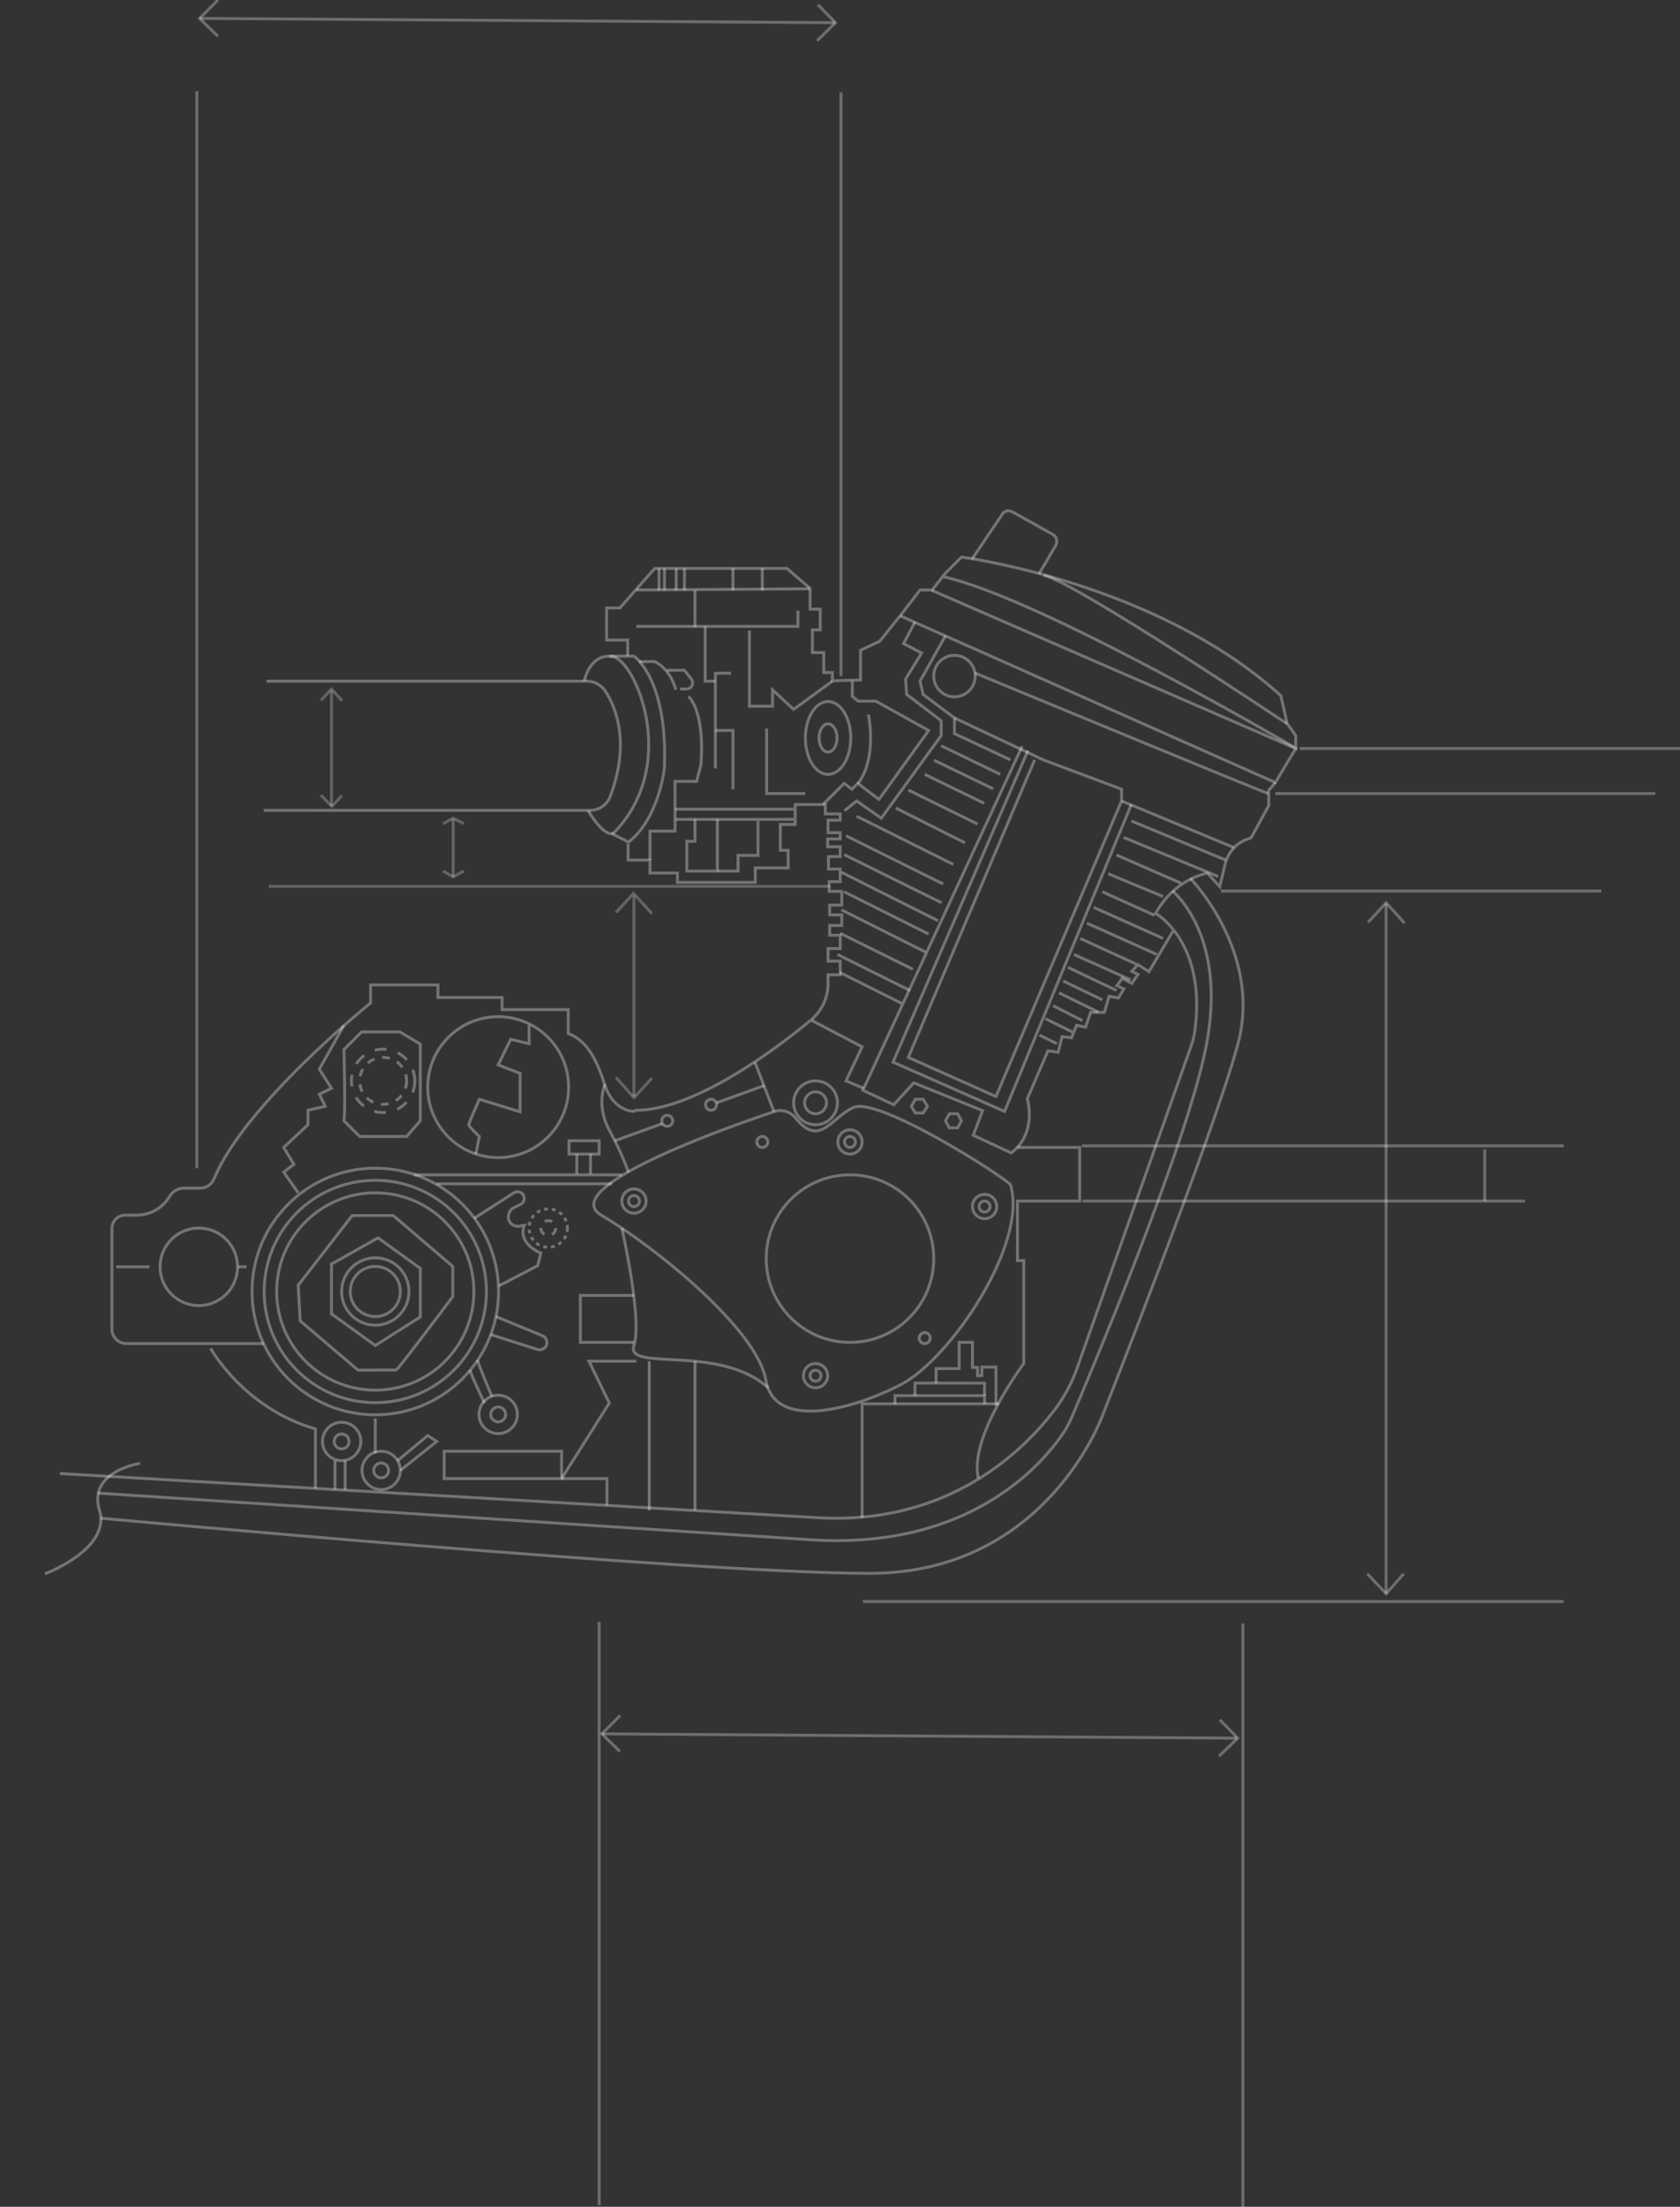 <?xml version="1.0" encoding="utf-8"?>
<!-- Generator: Adobe Illustrator 19.0.0, SVG Export Plug-In . SVG Version: 6.00 Build 0)  -->
<svg version="1.1" id="Layer_1" xmlns="http://www.w3.org/2000/svg" xmlns:xlink="http://www.w3.org/1999/xlink" x="0px" y="0px"
	 viewBox="-13 -1.7 429.3 563.7" style="enable-background:new -13 -1.7 429.3 563.7;" xml:space="preserve">
<rect x="-13" y="-1.7" width="429.3" height="563.7" fill="#333333" stroke="none"/>
<style type="text/css">
	.st0{opacity:0.32;fill:none;stroke:#FFFFFF;stroke-width:0.75;stroke-miterlimit:10;enable-background:new    ;}
	.st1{opacity:0.29;fill:none;stroke:#FFFFFF;stroke-width:0.75;stroke-miterlimit:10;enable-background:new    ;}
	.st2{opacity:0.24;fill:none;stroke:#FFFFFF;stroke-width:0.75;stroke-miterlimit:10;enable-background:new    ;}

	.circle-animation {
	animation: zig 3s infinite linear;
	transform-origin: center;

}

@keyframes zig {
	0%{
		-moz-transform: rotate(0deg);
		-webkit-transform: rotate(0deg);
		-o-transform: rotate(0deg);
		-ms-transform: rotate(0deg);
		transform: rotate(0deg);
		
	}
	100%{
		-moz-transform: rotate(360deg);
		-webkit-transform: rotate(360deg);
		-o-transform: rotate(360deg);
		-ms-transform: rotate(360deg);
		transform-origin: center;
	}
}


@keyframes shaft {
	0%, 100%{
		-moz-transform: rotate(-10deg);
		-webkit-transform: rotate(-10deg);
		-o-transform: rotate(-10deg);
		-ms-transform: rotate(-10deg);
		transform: rotate(-10deg);
		
	}
	50%{
		-moz-transform: rotate(10deg);
		-webkit-transform: rotate(10deg);
		-o-transform: rotate(10deg);
		-ms-transform: rotate(10deg);
		transform-origin: bottom center;
	}
}
.shaft-anim{
	animation: shaft 2s ease infinite;
}
.dashed-array {
	
	animation-duration: 9s; 
}
.dashed-array--1 {
	stroke-dasharray: 1;
}
.dashed-array--2 {
	stroke-dasharray: 2;
}
.dashed-array--3 {
	stroke-dasharray: 3;
}

.trans-left-right {
	animation: right-left 3s infinite;
}
@keyframes right-left {
	0%, 100%{
		-moz-transform: translateY(0);
		-webkit-transform: translateY(0);
		-o-transform: translateY(0);
		-ms-transform: translateY(0);
		transform: translateY(0);
		
	}
	50%{
		-moz-transform: translateY(-3px)
		-webkit-transform: translateY(-3px)
		-o-transform: translateY(-3px)
		-ms-transform: translateY(-3px)
		//transform-origin: bottom center;
	}
}
</style>
<g>
	<path data-ignore="true" id="XMLID_1084_" class="st0" d="M315.9,183.2c0,0-53.7-35.9-62.2-38"/>
	<path data-ignore="true" id="XMLID_1085_" class="st0" d="M235.4,141.1l7.7-11.4c0.5-0.9,1.7-1.2,2.7-0.6l10.2,5.7c1,0.5,1.3,1.8,0.8,2.8l-4.3,7.3"/>
	<polyline data-ignore="true" id="XMLID_1082_" class="st0" points="225.1,149.1 318.1,189.5 312.9,198.2 217,155.6 "/>
	<path data-ignore="true" id="XMLID_1089_" class="st0" d="M312.9,198.2l-1.7,2v2.3v1.6l-4.5,8.2l-0.5,0.2c-3.1,0.9-5.5,3.5-6.2,6.8l-1.3,5.5l-3.2-3.5
		l0,0c-5.2,1.3-9.6,4.5-12.4,9l-0.8,1.3c0,0,12.9,7.2,10.1,29.5c-0.2,1.6-0.5,3.1-1.1,4.6l-29,81.9c-1.3,3.8-3.3,7.5-5.7,10.7
		c-7.8,10.3-26.9,29.5-60.3,27.7l-194-11.3"/>
	<path data-ignore="true" id="XMLID_1088_" class="st0" d="M311.1,201c-0.6,0-75-30.8-75-30.8"/>
	<circle data-ignore="true" id="XMLID_1087_" class="st0" cx="230.9" cy="171" r="5.3"/>
	<line  id="XMLID_1091_" class="st0" d="M298.7,224.7c0,0,18.7,18.7,5.9,54.4c-11.1,31-25.3,70.5-28.9,80.4c-0.7,2-1.6,3.9-2.6,5.7
		c-6,10.5-27.2,42-67.9,42.2L-11,390.9"/>
	<path id="XMLID_1086_" class="st0" d="M22.8,372.1c0,0-13.4,2-10.4,11.9c3.1,10-13.9,16.3-13.9,16.3"/>
	<path id="XMLID_1093_" class="st0" d="M286.6,225.9c0,0,14.2,11.2,8.6,39.7c-5.2,26.2-30.4,85.5-34.4,94.9c-0.5,1.1-1,2.1-1.6,3.1
		c-4.5,7-23.3,31.4-66.8,27.9L12,379.7"/>
	<path  id="XMLID_1092_" class="st0" d="M291.2,222.7c0,0,18.5,18.9,12.1,42.4c-6.4,23.5-34.5,94.6-34.5,94.6s-14.3,40.5-59.6,40.5
		c-44,0-196.5-14.1-196.5-14.1"/>

	<path  id="XMLID_1116_" class="st0" d="M142.7,165.9h6.3c0,0,8.5,5.7,7.8,27.8c0.1,1.5-1.8,14.1-9.2,19.7l-4.3-2.2"/>
	<path data-ignore="true" id="XMLID_667_" class="st0" d="M147.4,165.8v-4H142v-8.2h3.4l8.9-10.1h33.8l5.9,5.1v5.3h2.6v5.3h-2v5.8h2.9v5.1h2.2v2.1
		l7.2-0.2v-7.6l4.9-2.3l5.7-7.1l4.6-6h3.1l3.3-4.2l4.2-4.2c0,0,49.6,6.4,81.6,35.4l1.6,7.1l2.2,3.1v3.2c0,0-65.7-38.6-90.2-43.8"/>
	<line data-ignore="true" id="XMLID_1031_" class="st0" x1="149.6" y1="149" x2="193.9" y2="148.7"/>
	<line data-ignore="true" id="XMLID_1032_" class="st0" x1="155.4" y1="143.5" x2="155.4" y2="149.1"/>
	<line data-ignore="true" id="XMLID_1033_" class="st0" x1="156.8" y1="143.5" x2="156.8" y2="149.1"/>
	<line data-ignore="true" id="XMLID_1034_" class="st0" x1="159.8" y1="143.5" x2="159.8" y2="149.1"/>
	<line data-ignore="true" id="XMLID_1035_" class="st0" x1="161.9" y1="143.5" x2="161.9" y2="149.1"/>
	<line data-ignore="true" id="XMLID_1036_" class="st0" x1="174.3" y1="143.5" x2="174.3" y2="149.1"/>
	<line data-ignore="true" id="XMLID_1037_" class="st0" x1="181.8" y1="143.5" x2="181.8" y2="149.1"/>
	<polyline data-ignore="true" id="XMLID_1030_" class="st0" points="149.6,158.3 190.9,158.3 190.9,154.3 "/>
	<line data-ignore="true" id="XMLID_1039_" class="st0" x1="164.6" y1="149.1" x2="164.6" y2="158.5"/>
	<polyline data-ignore="true" id="XMLID_1038_" class="st0" points="167.2,158.3 167.2,172.3 169.8,172.3 "/>
	<path data-ignore="true" id="XMLID_1040_" class="st0" d="M173.8,170.3c-1.1-0.1-4,0-4,0v24.3"/>
	<path data-ignore="true" id="XMLID_1041_" class="st0" d="M150.3,167.3h4c0,0,3.9,1.6,5.4,7.2"/>
	<path data-ignore="true" id="XMLID_1043_" class="st0" d="M157.5,169.5h4.4l1.7,2.2c0.2,0.3,0.4,0.6,0.4,1l0,0c0,0.9-0.7,1.6-1.6,1.6h-1.6"/>
	<path data-ignore="true" id="XMLID_1044_" class="st0" d="M147.5,213.8v4.2h5.6v3.3h7v2.4H180V220h8.4v-4.5h-2v-6.6h2h1.8v-5.1h7.7v2.4h3.8v1.6h-3.1
		v3.2h3.1v1.6h-3.2v2h3.2v2.5h-3v3.2h3v3.2h-2.8v2.5h3.2v3.5H199v2.5h3.1v2.7h-3.1v2.5h2.7v3.4h-3.1v3.2h3.1v3.5h-3.1v2.3
		c0,3.5-1.6,6.9-4.3,9.2c-9,7.5-30.3,23.4-45.1,23.1"/>
	<path data-ignore="true" id="XMLID_1046_" class="st0" d="M149.3,282.2c0,0-5.4,0.4-7.8-6.9c-2.3-7.3-5-11.4-9.3-13v-6.1h-16.9v-3.1H98.9v-3.2H81.7v4.6
		c0,0-32.1,25.8-40,44.9c-0.6,1.5-2,2.4-3.6,2.4h-4.2c-1.4,0-2.7,0.8-3.5,2l0,0c-1.8,3.1-5,4.9-8.6,4.9h-2.8c-1.9,0-3.4,1.5-3.4,3.4
		v25.7c0,2,1.6,3.7,3.7,3.7h35.1"/>
	<path data-ignore="true" id="XMLID_1047_" class="st0" d="M40.8,342.7c0,0,8.4,15.3,26.8,20.6v15.2"/>
	<circle  id="XMLID_1045_" class="st0 circle-animation" cx="82.9" cy="328.2" r="6.4"/>
	<circle data-ignore="true" id="XMLID_1048_" class="st0 circle-animation" cx="82.9" cy="328.2" r="8.6"/>
	<polygon id="XMLID_1049_" class="st0 circle-animation" points="71.7,321.2 71.7,333.9 82.9,342 94.4,334.7 94.4,322.3 83.6,314.5 "/>
	<path data-ignore="true" id="XMLID_1050_" class="st0 circle-animation" d="M77,308.8h10.5l15.2,13v7.7c0,0-14.1,18.8-14.5,18.8c-0.3-0.1-9.7,0-9.7,0l-14.8-12.6
		l-0.5-9.1L77,308.8z"/>
	<path data-ignore="true" id="XMLID_1051_" class="st0" d="M190.3,283.9c-1.3-1.6-3.5-2.4-5.6-1.6c-13,4.3-55.8,19.6-43.9,26.5
		c13.9,8.2,39.7,29.2,41.9,42c2.2,12.8,21.5,7.8,34.3,1.3c12.8-6.5,32.8-36.2,28.2-51.2c-2.8-2.8-33.9-22.5-40.1-19.7
		C199.4,283.7,196.5,291.6,190.3,283.9z"/>
	<circle data-ignore="true" id="XMLID_1052_" class="st0" cx="204.2" cy="319.8" r="21.4"/>
	<circle data-ignore="true" id="XMLID_1053_" class="st0" cx="238.6" cy="306.5" r="3.1"/>
	<circle data-ignore="true" id="XMLID_1055_" class="st0" cx="204.2" cy="290" r="3.1"/>
	<circle data-ignore="true" id="XMLID_1054_" class="st0" cx="204.2" cy="290" r="1.4"/>
	<circle data-ignore="true" id="XMLID_1163_" class="st0" cx="181.8" cy="290" r="1.4"/>
	<circle data-ignore="true" id="XMLID_1168_" class="st0" cx="157.5" cy="284.6" r="1.4"/>
	<circle data-ignore="true" id="XMLID_1169_" class="st0" cx="168.7" cy="280.5" r="1.4"/>
	<circle data-ignore="true" id="XMLID_1164_" class="st0" cx="223.3" cy="340.1" r="1.4"/>
	<circle data-ignore="true" id="XMLID_1057_" class="st0" cx="238.6" cy="306.5" r="1.4"/>
	<circle data-ignore="true" id="XMLID_1059_" class="st0" cx="195.4" cy="349.7" r="3.1"/>
	<circle data-ignore="true" id="XMLID_1058_" class="st0" cx="195.4" cy="349.7" r="1.4"/>
	<circle data-ignore="true" id="XMLID_1061_" class="st0" cx="149" cy="305.1" r="3.1"/>
	<circle data-ignore="true" id="XMLID_1060_" class="st0" cx="149" cy="305.1" r="1.4"/>
	<path data-ignore="true" id="XMLID_1056_" class="st0" d="M141.6,275.3c0,0-2.4,5.3,1.1,11.7c3.5,6.4,4.9,10.8,4.9,10.8"/>
	<line data-ignore="true" id="XMLID_1063_" class="st0" x1="179.9" y1="269.6" x2="184.8" y2="282.3"/>
	<circle data-ignore="true" id="XMLID_1062_" class="st0" cx="195.4" cy="280" r="2.8"/>
	<circle data-ignore="true" id="XMLID_1064_" class="st0" cx="195.4" cy="280" r="5.6"/>
	<path data-ignore="true" id="XMLID_1065_" class="st0" d="M153.1,218v-7.4h4.9h1.5v-12.7h5.5l1.1-4.2c1.1-14.1-3.2-17.5-3.2-17.5"/>
	<line data-ignore="true" id="XMLID_1066_" class="st0" x1="159.6" y1="205" x2="189.8" y2="205"/>
	<line data-ignore="true" id="XMLID_1067_" class="st0" x1="159.7" y1="207.6" x2="189.8" y2="207.6"/>
	<polyline data-ignore="true" id="XMLID_1083_" class="st0" points="170.3,207.6 170.3,220.8 162.5,220.8 162.5,213.2 164.6,213.2 164.6,207.6 "/>
	<polyline data-ignore="true" id="XMLID_1042_" class="st0" points="180.7,208 180.7,216.8 175.6,216.8 175.6,220.8 170.3,220.8 "/>
	<polyline data-ignore="true" id="XMLID_1099_" class="st0" points="169.8,184.9 174.3,184.9 174.3,199.9 "/>
	<path data-ignore="true" id="XMLID_1117_" class="st0" d="M182.9,178.7"/>
	<polyline data-ignore="true" id="XMLID_1119_" class="st0" points="197.3,203.8 202.7,198.4 204.7,199.9 206.2,198.4 211.6,202.5 224.3,184.9 
		210.8,177.4 206.3,177.4 204.8,176.2 204.8,172.3 "/>
	<polyline data-ignore="true" id="XMLID_1120_" class="st0" points="220.8,157.2 217.9,162.7 222.5,165.1 218.4,171.8 218.7,175.7 227.5,182.4 
		227.5,186.2 212.2,207.3 205.9,202.9 202.8,205.4 "/>
	<polyline data-ignore="true" id="XMLID_1121_" class="st0" points="228.6,160.7 222.1,172.3 222.9,175.7 230.9,181.7 230.9,185.7 245.2,192.4 "/>
	<polyline data-ignore="true" id="XMLID_1124_" class="st0" points="276.1,203.8 243.7,282.2 215.2,269.6 249.7,190 "/>
	<polyline data-ignore="true" id="XMLID_1125_" class="st0" points="230.9,181.7 253.6,192.4 273.6,199.9 273.6,202.9 241.5,278.4 219.1,268.4 
		251.4,192.4 "/>
	<line data-ignore="true" id="XMLID_1123_" class="st0" x1="302.3" y1="214.8" x2="273.6" y2="202.9"/>
	<line data-ignore="true" id="XMLID_1126_" class="st0" x1="300.2" y1="218" x2="276.1" y2="208"/>
	<line data-ignore="true" id="XMLID_1128_" class="st0" x1="242.6" y1="196.1" x2="227.5" y2="188.8"/>
	<line data-ignore="true" id="XMLID_1129_" class="st0" x1="240.8" y1="199.8" x2="225.7" y2="192.5"/>
	<line data-ignore="true" id="XMLID_1132_" class="st0" x1="288.8" y1="223.9" x2="272.3" y2="216.7"/>
	<line data-ignore="true" id="XMLID_1133_" class="st0" x1="284.2" y1="227.3" x2="270.2" y2="221.5"/>
	<line data-ignore="true" id="XMLID_1130_" class="st0" x1="238.5" y1="203.5" x2="223.3" y2="196.1"/>
	<line data-ignore="true" id="XMLID_1131_" class="st0" x1="236.8" y1="208.8" x2="219.1" y2="200.1"/>
	<line data-ignore="true" id="XMLID_1134_" class="st0" x1="233.6" y1="213.6" x2="215.9" y2="204.7"/>
	<line data-ignore="true" id="XMLID_1139_" class="st0" x1="230.6" y1="219.1" x2="205.9" y2="206.8"/>
	<line data-ignore="true" id="XMLID_1140_" class="st0" x1="228" y1="224.1" x2="203.2" y2="211.8"/>
	<line data-ignore="true" id="XMLID_1142_" class="st0" x1="227.6" y1="228.9" x2="202.7" y2="216.6"/>
	<line data-ignore="true" id="XMLID_1144_" class="st0" x1="226.7" y1="233.5" x2="202" y2="221.1"/>
	<line data-ignore="true" id="XMLID_1146_" class="st0" x1="224.3" y1="236.9" x2="202.7" y2="226.1"/>
	<line data-ignore="true" id="XMLID_1151_" class="st0" x1="223.5" y1="241.5" x2="202" y2="230.7"/>
	<line data-ignore="true" id="XMLID_1152_" class="st0" x1="220.3" y1="245.9" x2="201.7" y2="236.7"/>
	<line data-ignore="true" id="XMLID_1154_" class="st0" x1="219.5" y1="251.3" x2="201" y2="242.1"/>
	<line data-ignore="true" id="XMLID_1155_" class="st0" x1="217.4" y1="254.6" x2="201.6" y2="246.7"/>
	<line data-ignore="true" id="XMLID_1153_" class="st0" x1="257.1" y1="264.9" x2="252.6" y2="262.7"/>
	<line data-ignore="true" id="XMLID_1135_" class="st0" x1="282" y1="232.1" x2="268.7" y2="226.1"/>
	<line data-ignore="true" id="XMLID_1136_" class="st0" x1="284.2" y1="238" x2="266.5" y2="230.1"/>
	<line data-ignore="true" id="XMLID_1137_" class="st0" x1="282.6" y1="242.1" x2="264.7" y2="234.1"/>
	<line data-ignore="true" id="XMLID_1138_" class="st0" x1="277.4" y1="244.6" x2="263" y2="238"/>
	<line data-ignore="true" id="XMLID_1143_" class="st0" x1="275.9" y1="248.6" x2="261.4" y2="242.1"/>
	<line data-ignore="true" id="XMLID_1145_" class="st0" x1="272.3" y1="251.3" x2="259.9" y2="245.4"/>
	<line data-ignore="true" id="XMLID_1147_" class="st0" x1="268.7" y1="253.7" x2="258.7" y2="248.9"/>
	
	<line data-ignore="true" id="XMLID_1149_" class="st0" x1="263.6" y1="259" x2="256.1" y2="255.2"/>
	<line data-ignore="true" id="XMLID_1150_" class="st0" x1="261" y1="261.9" x2="254.1" y2="258.5"/>
	<line data-ignore="true" id="XMLID_1127_" class="st0" x1="298.3" y1="222.2" x2="274.1" y2="212.2"/>
	<path data-ignore="true" id="XMLID_1141_" class="st0" d="M286.7,236.2l-6.1,10.3l-2.8-1.8l-1.6,1.7l1.6,0.8l-1.6,2.3l-2.4-1.3l-1.4,1.9l1.8,0.8
		l-1.4,2.3l-2.4-0.4l-1.2,4.1h-3.5l-1.3,3.8l-2.3-0.5l-1.3,3.2l-2.4-0.3l-1,4l-2.6-0.4l-5.3,12.3c0,0,2.7,8.6-4.1,13.8l-9.7-4.5
		l2.4-6.3l-17.6-7.1l-5.1,5.6l-7.9-3.7l3.5-7.6l37.2-80.3"/>
	<polygon id="XMLID_1118_" class="st0" points="220.9,282.6 219.9,280.9 220.9,279.1 222.9,279.1 224,280.9 222.9,282.6 "/>
	<polygon id="XMLID_1156_" class="st0" points="229.6,286.4 228.6,284.6 229.6,282.8 231.7,282.8 232.7,284.6 231.7,286.4 "/>
	<polyline data-ignore="true" id="XMLID_1157_" class="st0" points="194.5,259 207.3,265.7 203.2,274.4 207.7,276.3 "/>
	<path data-ignore="true" id="XMLID_1158_" class="st0" d="M247,291.4h15.9v13.7H247v15.2h1.6v26.3c0,0-14.1,18.8-11.6,29.3"/>
	<polyline data-ignore="true" id="XMLID_1122_" class="st0" points="242.3,356.9 207.3,356.9 207.3,386 "/>
	<polyline data-ignore="true" id="XMLID_1160_" class="st0" points="215.7,356.9 215.7,354.8 238.6,354.8 238.6,356.9 "/>
	<path data-ignore="true" id="XMLID_1161_" class="st0" d="M238.6,354.8c-0.1-0.8,0-3.2,0-3.2h-17.8v3.2"/>
	<polyline data-ignore="true" id="XMLID_1159_" class="st0" points="226.2,351.6 226.2,347.9 232.1,347.9 232.1,341.2 235.5,341.2 235.5,347.6 
		236.8,347.6 236.8,349.7 237.9,349.7 237.9,347.5 241.5,347.5 241.5,357.3 "/>
	<path data-ignore="true" id="XMLID_1162_" class="st0" d="M145.9,312c0,0,5.3,23.2,3.1,30c-2.3,6.8,21.8-0.5,34.3,10.8"/>
	<line data-ignore="true" id="XMLID_1166_" class="st0" x1="144.1" y1="289.7" x2="156.3" y2="285.3"/>
	<line data-ignore="true" id="XMLID_1167_" class="st0" x1="170.1" y1="280" x2="182.3" y2="275.6"/>
	<line data-ignore="true" id="XMLID_1170_" class="st0" x1="164.6" y1="346" x2="164.6" y2="384.1"/>
	<line data-ignore="true" id="XMLID_1171_" class="st0" x1="152.9" y1="346" x2="152.9" y2="384.1"/>
	<circle data-ignore="true" id="XMLID_1165_" class="st0" cx="82.9" cy="328.2" r="25.2"/>
	<circle data-ignore="true" id="XMLID_1172_" class="st0" cx="82.9" cy="328.2" r="28.4"/>
	<circle data-ignore="true" id="XMLID_1173_" class="st0" cx="82.9" cy="328.2" r="31.5"/>
	<polyline data-ignore="true" id="XMLID_1174_" class="st0" points="182.9,184.4 182.9,201 192.8,201 "/>
	<ellipse id="XMLID_1175_" class="st0" cx="198.6" cy="186.8" rx="5.8" ry="9.3"/>
	<ellipse id="XMLID_1176_" class="st0" cx="198.6" cy="186.8" rx="2.3" ry="3.6"/>
	<polyline data-ignore="true" id="XMLID_1178_" class="st0" points="178.5,159.4 178.5,178.7 184.4,178.7 184.4,174.5 189.8,179.5 199.7,172.3 "/>
	<path data-ignore="true" id="XMLID_1179_" class="st0" d="M208.9,180.8c0,0,2.4,11.1-2.7,17.7"/>
	<polyline data-ignore="true" id="XMLID_1180_" class="st0" points="149.6,346 137.5,346 142.7,356.7 130.5,376 "/>
	<rect id="XMLID_1177_" x="100.5" y="369" class="st0" width="30" height="7"/>
	<polyline data-ignore="true" id="XMLID_1181_" class="st0" points="130.5,376 142.1,376 142.1,382.8 "/>
	<circle data-ignore="true" id="XMLID_1182_" class="st0" cx="114.3" cy="359.6" r="1.9"/>
	<circle data-ignore="true" id="XMLID_1183_" class="st0" cx="114.3" cy="359.6" r="4.9"/>
	<!-- <circle data-ignore="true" id="XMLID_1202_" class="st0" cx="84.4" cy="373.9" r="1.9"/> -->
	<!-- <circle data-ignore="true" id="XMLID_1201_" class="st0" cx="84.4" cy="373.9" r="4.9"/> -->
	<circle data-ignore="true" id="XMLID_1204_" class="st0" cx="74.3" cy="366.5" r="1.9"/>
	<circle data-ignore="true" id="XMLID_1203_" class="st0" cx="74.3" cy="366.5" r="4.9"/>
	<circle data-ignore="true" id="XMLID_1186_" class="st0 circle-animation dashed-array dashed-array--2 " cx="127.1" cy="312" r="1.9"/>
	<circle data-ignore="true" id="XMLID_1185_" class="st0 circle-animation dashed-array dashed-array--1" cx="127.1" cy="312" r="4.9"/>
	<circle data-ignore="true" id="XMLID_1188_" class="st0 circle-animation dashed-array dashed-array--2" cx="84.9" cy="274.4" r="6"/>
	<circle data-ignore="true" id="XMLID_1187_ " class="st0 circle-animation dashed-array dashed-array--3" cx="84.9" cy="274.4" r="8.1"/>
	<circle data-ignore="true" id="XMLID_1189_" class="st0" cx="114.3" cy="276" r="18"/>
	<polyline data-ignore="true" id="XMLID_1190_" class="st0" points="149,329.2 135.3,329.2 135.3,341.2 149,341.2 "/>
	<polyline data-ignore="true" id="XMLID_1184_" class="st0" points="74.9,260.2 68.6,271.4 71.7,276.3 68.6,277.8 70.1,280.9 65.7,281.9 65.7,285.6 
		59.5,291.4 62.1,295.7 59.5,297.7 63.2,303 "/>
	<path data-ignore="true" id="XMLID_1191_" class="st0" d="M74.9,284.6c0.4-2.4,0-18.2,0-18.2l4.5-4.5h9.8l5.2,3.1v19.6l-3.5,4h-12L74.9,284.6z"/>
	<circle id="XMLID_1192_" class="st0" cx="37.8" cy="321.9" r="9.9"/>
	<line  id="XMLID_1194_" class="st0" x1="16.7" y1="321.9" x2="25.2" y2="321.9"/>
	<line data-ignore="true" id="XMLID_1195_" class="st0" x1="47.8" y1="321.9" x2="50" y2="321.9"/>
	<line data-ignore="true" id="XMLID_1196_" class="st0" x1="92.8" y1="298.4" x2="145.9" y2="298.4"/>
	<line data-ignore="true" id="XMLID_1197_" class="st0" x1="98.6" y1="300.7" x2="143.4" y2="300.7"/>
	<path data-ignore="true" id="XMLID_1198_" class="st0" d="M122.2,260.2v4.7l-4.7-1.1l-3.2,6.5l5.6,2.2v9.8l-10.4-3.2c0,0-2.7,6-2.7,6.5
		c0,0.5,2.7,3,2.7,3l-0.9,4.5"/>
	<path data-ignore="true" id="XMLID_1199_" class="st0 shaft-anim" d="M113.7,334.6l11.9,4.9c0.9,0.3,1.3,1.3,1.1,2.2l0,0c-0.2,1-1.3,1.6-2.4,1.3l-11.9-3.8"/>
	<path data-ignore="true" id="XMLID_1200_" class="st0" d="M108.2,309.5l10.1-6.5c0.8-0.5,1.9-0.3,2.4,0.5l0,0c0.5,0.9,0.2,2-0.6,2.4l-1.8,0.9
		c-1.1,0.5-1.6,1.9-1.3,3.1l0,0c0.4,1.2,1.6,1.8,2.7,1.6l1.3-0.2c0,0-2.2,4.2,4.2,7.1l-0.8,3.2l-10,5.2"/>
	<g class="shaft-anim">
		<circle data-ignore="true" id="XMLID_1202_" class="st0" cx="84.4" cy="373.9" r="1.9"/>
		<polyline data-ignore="true" id="XMLID_1205_" class="st0" points="88.6,371.4 96.3,365 98.6,366.5 89.3,373.9 "/>
		<circle data-ignore="true" id="XMLID_1201_" class="st0" cx="84.4" cy="373.9" r="4.9"/>
	</g>
		
	<rect id="XMLID_1193_" x="132.4" y="289.7" class="st0 trans-left-right" width="7.7" height="3.4"/>
	<line data-ignore="true" id="XMLID_1207_" class="st0" x1="134.4" y1="293.1" x2="134.4" y2="298.2"/>
	<line data-ignore="true" id="XMLID_1208_" class="st0" x1="137.9" y1="293.1" x2="137.9" y2="298.2"/>
	<line data-ignore="true" id="XMLID_1209_" class="st0" x1="82.9" y1="360.6" x2="82.9" y2="369.5"/>
	<line data-ignore="true" id="XMLID_1210_" class="st0" x1="75.2" y1="371.4" x2="75.2" y2="378.9"/>
	<line data-ignore="true" id="XMLID_1211_" class="st0" x1="72.6" y1="371.4" x2="72.6" y2="378.8"/>
	<path data-ignore="true" id="XMLID_1212_" class="st0" d="M109,345.7c0.3,1.3,3.7,9.3,3.7,9.3"/>
	<path data-ignore="true" id="XMLID_1213_" class="st0" d="M107.1,348.3c0.3,1.3,3.7,8.4,3.7,8.4"/>
	<line data-ignore="true" id="XMLID_1215_" class="st1" x1="319.1" y1="189.5" x2="416.3" y2="189.5"/>
	<line data-ignore="true" id="XMLID_1216_" class="st1" x1="312.9" y1="201" x2="410" y2="201"/>
	<line data-ignore="true" id="XMLID_1229_" class="st1" x1="263.5" y1="291" x2="386.6" y2="291"/>
	<line data-ignore="true" id="XMLID_1228_" class="st1" x1="263.6" y1="305.1" x2="376.7" y2="305.1"/>
	<line data-ignore="true" id="XMLID_1219_" class="st1" x1="299" y1="225.9" x2="396.2" y2="225.9"/>
	<line data-ignore="true" id="XMLID_1223_" class="st2" x1="55.7" y1="224.7" x2="199" y2="224.7"/>
	<line data-ignore="true" id="XMLID_1220_" class="st1" x1="207.5" y1="407.4" x2="386.6" y2="407.4"/>
	<path data-ignore="true" id="XMLID_1214_" class="st1" d="M386.6,192.1"/>
	<line data-ignore="true" id="XMLID_1230_" class="st1" x1="366.4" y1="291.9" x2="366.4" y2="305.1"/>

	<line data-ignore="true" id="XMLID_1221_" class="st1" x1="341.2" y1="229.1" x2="341.2" y2="405.4"/>
	<polyline data-ignore="true" id="XMLID_1217_" class="st1" points="345.7,400.3 341.2,405.4 336.4,400.3 "/>
	<polyline data-ignore="true" id="XMLID_1224_" class="st1" points="336.6,233.9 341.2,228.9 345.9,234.1 "/>

	<polyline data-ignore="true" id="XMLID_1421_" class="st1" points="298.7,437.6 303.3,442.3 298.5,446.9 "/>




	<line data-ignore="true" id="XMLID_1417_" class="st1" x1="304.6" y1="413" x2="304.6" y2="562"/>
	<line data-ignore="true" id="XMLID_1418_" class="st1" x1="140.1" y1="412.6" x2="140.1" y2="561.6"/>

</g>


<g id='linedraw'>
	<polyline id="XMLID_3_" class="st2" points="74.4,201.5 71.8,204.3 69,201.4 "/>
	<polyline id="XMLID_4_" class="st2" points="69,177.2 71.7,174.3 74.4,177.3 "/>
	<line id="XMLID_5_" class="st2" x1="71.7" y1="174.7" x2="71.7" y2="204.2"/>
	<polyline id="XMLID_6_" class="st2" points="105.5,220.8 102.8,222.3 100.2,220.8 "/>
	<polyline id="XMLID_7_" class="st2" points="100.2,208.7 102.8,207.3 105.5,208.7 "/>
	<line id="XMLID_8_" class="st2" x1="102.8" y1="207.5" x2="102.8" y2="222.3"/>
	<line id="XMLID_9_" class="st1" x1="37.3" y1="21.6" x2="37.3" y2="296.7"/>
	<line id="XMLID_10_" class="st1" x1="201.9" y1="21.9" x2="201.9" y2="171"/>
	<polyline id="XMLID_11_" class="st1" points="196,-0.5 200.5,4.1 195.8,8.7 "/>
	<polyline id="XMLID_12_" class="st1" points="42.7,7.6 38,3 42.7,-1.7 "/>
	<line id="XMLID_13_" class="st1" x1="200.4" y1="4.1" x2="38" y2="3"/>
	<path id="XMLID_1098_" class="st0" d="M55.1,172.3h81.9c1.8,0,3.5,0.9,4.6,2.4c2.7,4.1,6.6,13.2,1.3,27.1c-0.8,2.1-2.8,3.5-5.1,3.5
	H54.4"/>
	<path id="XMLID_1115_" class="st0" d="M136.3,172.3c0,0,1.3-7.1,7.2-6.3c5.9,0.9,17.2,27.4,0.6,44.8c-2.3,2.3-6.8-5.4-6.8-5.4"/>
	<line id="XMLID_1148_" class="st0" x1="267.6" y1="256.8" x2="257.6" y2="251.9"/>
	<line id="XMLID_1225_" class="st2" x1="149" y1="227.1" x2="149" y2="278.4"/>
	<polyline id="XMLID_1226_" class="st2" points="144.4,231.4 148.9,226.5 153.6,231.7 "/>
	<polyline id="XMLID_1227_" class="st2" points="153.6,273.7 149,278.7 144.4,273.5 "/>
	<polyline id="XMLID_1422_" class="st1" points="145.4,445.7 140.8,441.2 145.5,436.5 "/>
	<line id="XMLID_1423_" class="st1" x1="303.1" y1="442.3" x2="140.8" y2="441.2"/>
</g>

</svg>
